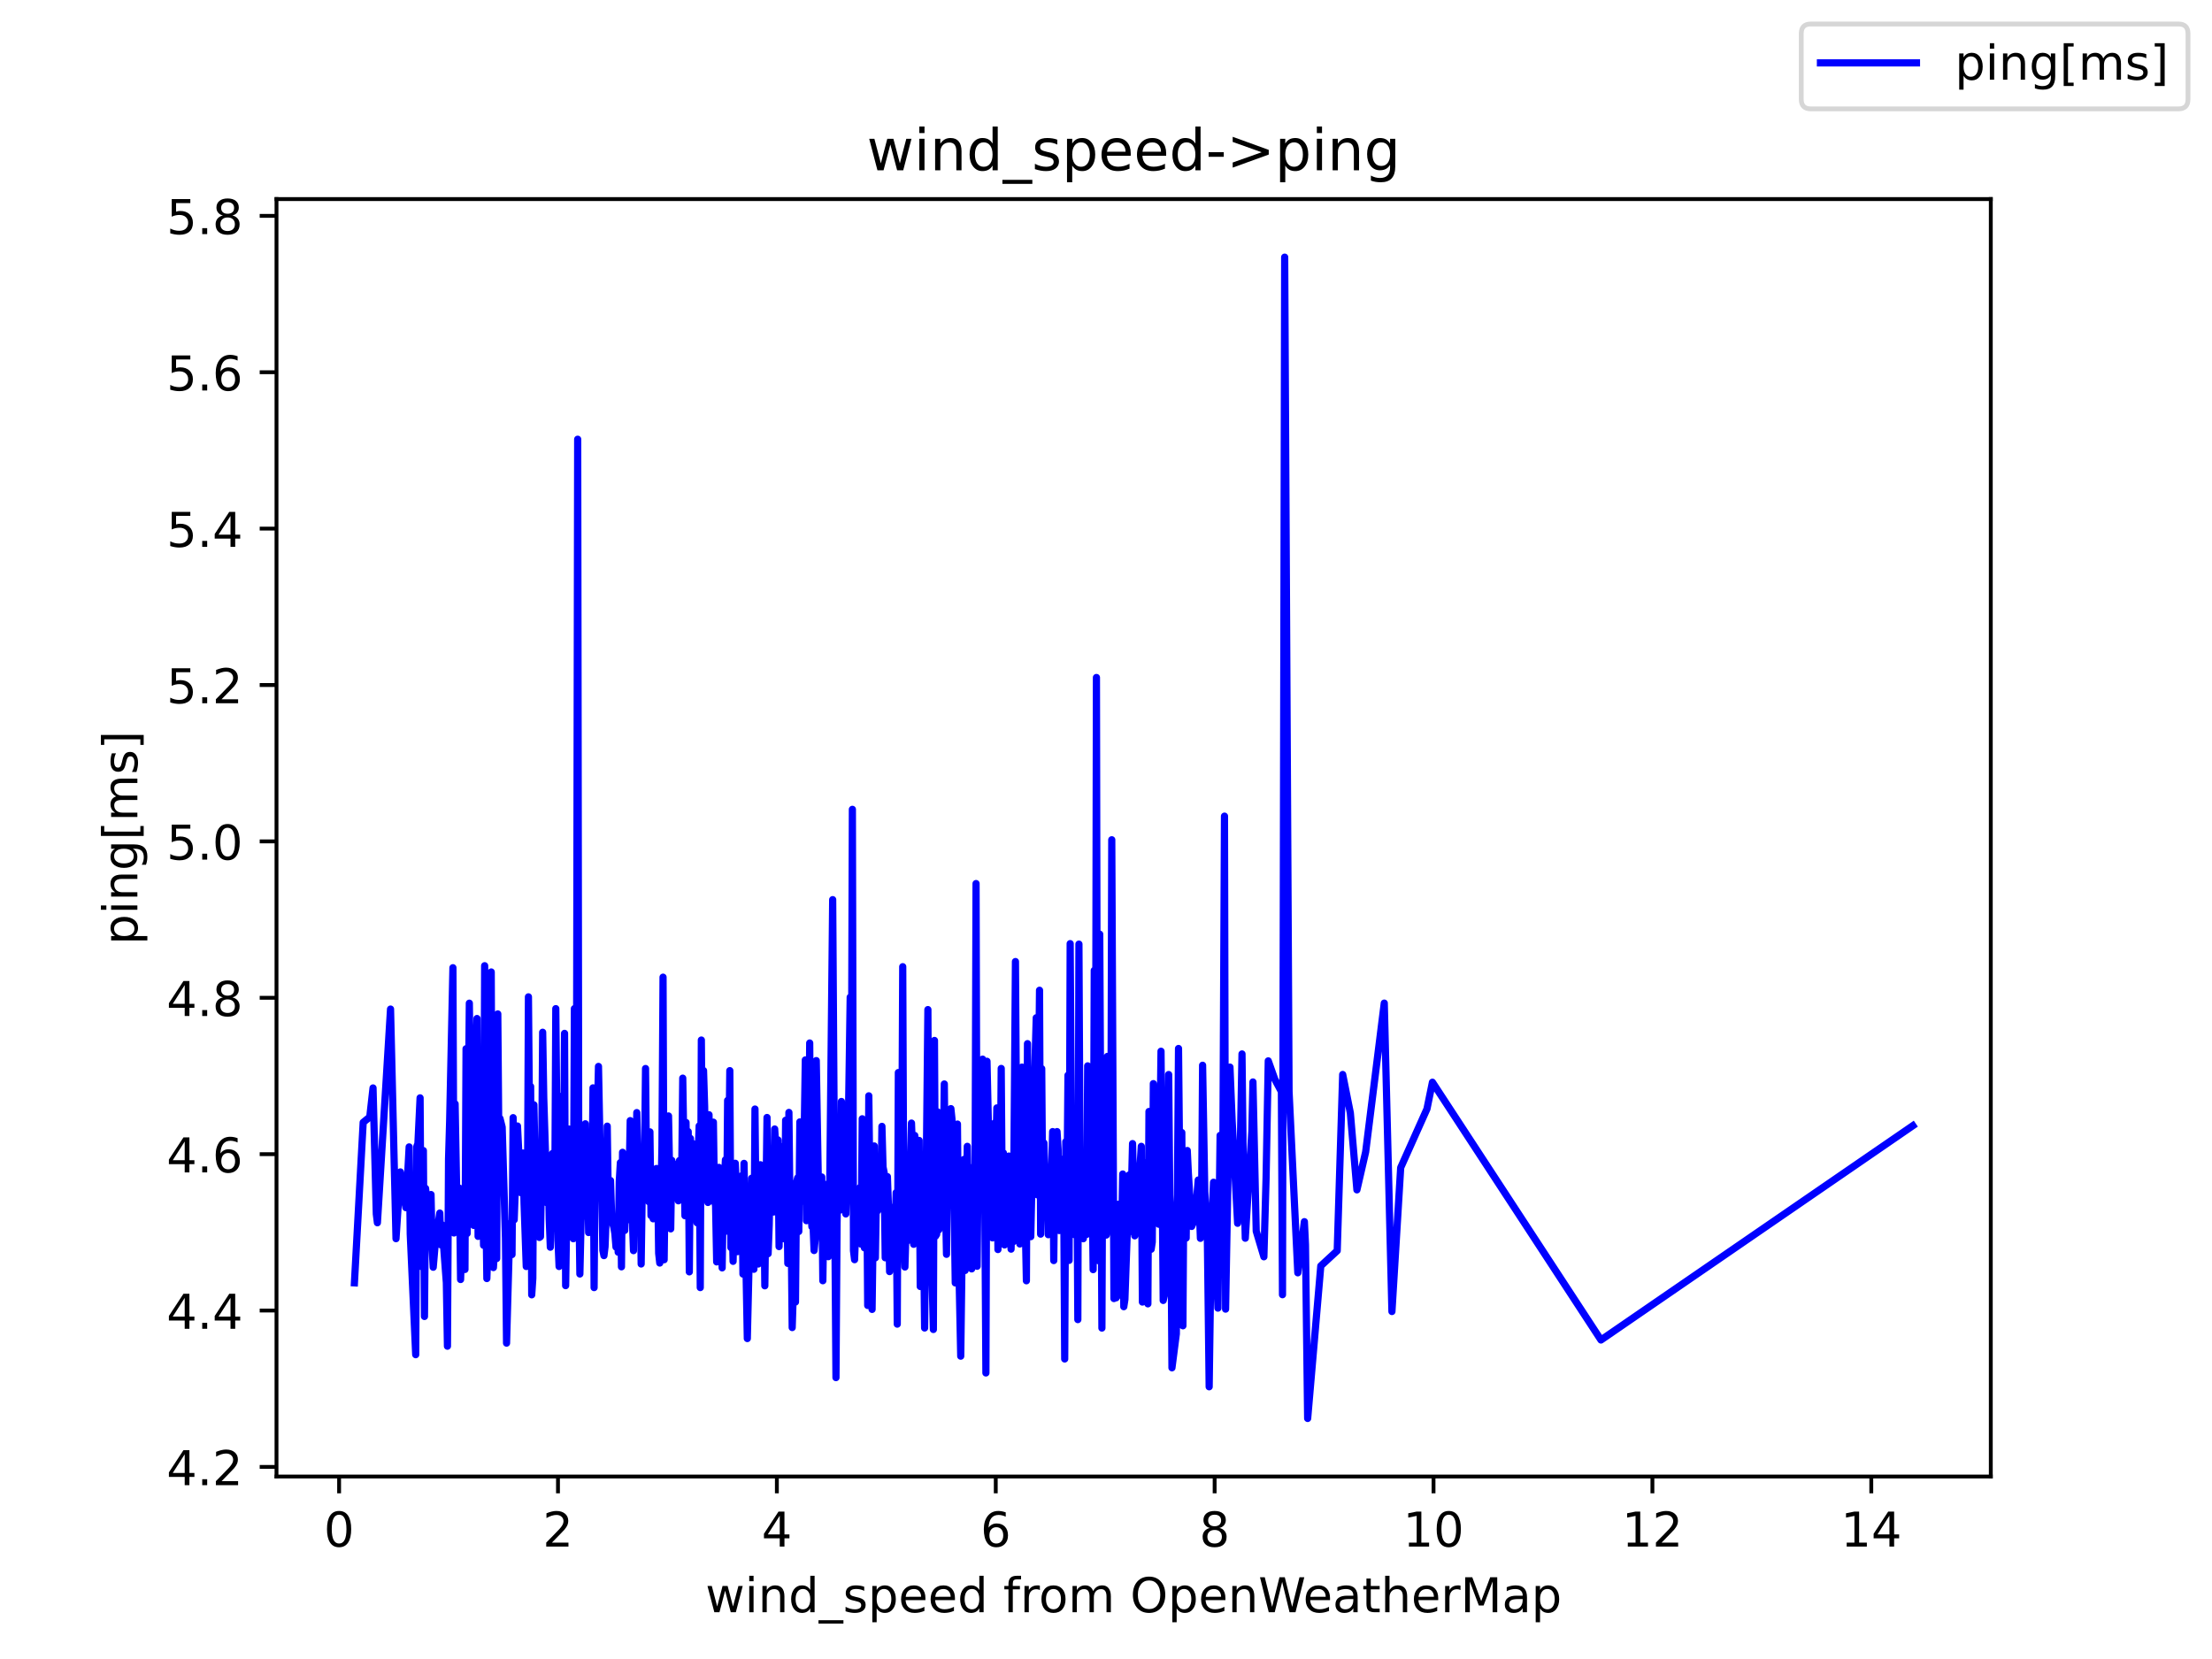 <?xml version="1.0" encoding="utf-8" standalone="no"?>
<!DOCTYPE svg PUBLIC "-//W3C//DTD SVG 1.1//EN"
  "http://www.w3.org/Graphics/SVG/1.1/DTD/svg11.dtd">
<!-- Created with matplotlib (https://matplotlib.org/) -->
<svg height="345.6pt" version="1.1" viewBox="0 0 460.8 345.6" width="460.8pt" xmlns="http://www.w3.org/2000/svg" xmlns:xlink="http://www.w3.org/1999/xlink">
 <defs>
  <style type="text/css">*{stroke-linecap:butt;stroke-linejoin:round;}</style>
 </defs>
 <g id="figure_1">
  <g id="patch_1">
   <path d="M 0 345.6 
L 460.8 345.6 
L 460.8 0 
L 0 0 
z
" style="fill:#ffffff;"/>
  </g>
  <g id="axes_1">
   <g id="patch_2">
    <path d="M 57.6 307.584 
L 414.72 307.584 
L 414.72 41.472 
L 57.6 41.472 
z
" style="fill:#ffffff;"/>
   </g>
   <g id="matplotlib.axis_1">
    <g id="xtick_1">
     <g id="line2d_1">
      <defs>
       <path d="M 0 0 
L 0 3.5 
" id="m0acc8772f1" style="stroke:#000000;stroke-width:0.8;"/>
      </defs>
      <g>
       <use style="stroke:#000000;stroke-width:0.8;" x="70.641" xlink:href="#m0acc8772f1" y="307.584"/>
      </g>
     </g>
     <g id="text_1">
      <!-- 0 -->
      <g transform="translate(67.46 322.182)scale(0.1 -0.1)">
       <defs>
        <path d="M 31.781 66.406 
Q 24.172 66.406 20.328 58.906 
Q 16.5 51.422 16.5 36.375 
Q 16.5 21.391 20.328 13.891 
Q 24.172 6.391 31.781 6.391 
Q 39.453 6.391 43.281 13.891 
Q 47.125 21.391 47.125 36.375 
Q 47.125 51.422 43.281 58.906 
Q 39.453 66.406 31.781 66.406 
z
M 31.781 74.219 
Q 44.047 74.219 50.516 64.516 
Q 56.984 54.828 56.984 36.375 
Q 56.984 17.969 50.516 8.266 
Q 44.047 -1.422 31.781 -1.422 
Q 19.531 -1.422 13.062 8.266 
Q 6.594 17.969 6.594 36.375 
Q 6.594 54.828 13.062 64.516 
Q 19.531 74.219 31.781 74.219 
z
" id="DejaVuSans-48"/>
       </defs>
       <use xlink:href="#DejaVuSans-48"/>
      </g>
     </g>
    </g>
    <g id="xtick_2">
     <g id="line2d_2">
      <g>
       <use style="stroke:#000000;stroke-width:0.8;" x="116.238" xlink:href="#m0acc8772f1" y="307.584"/>
      </g>
     </g>
     <g id="text_2">
      <!-- 2 -->
      <g transform="translate(113.057 322.182)scale(0.1 -0.1)">
       <defs>
        <path d="M 19.188 8.297 
L 53.609 8.297 
L 53.609 0 
L 7.328 0 
L 7.328 8.297 
Q 12.938 14.109 22.625 23.891 
Q 32.328 33.688 34.812 36.531 
Q 39.547 41.844 41.422 45.531 
Q 43.312 49.219 43.312 52.781 
Q 43.312 58.594 39.234 62.25 
Q 35.156 65.922 28.609 65.922 
Q 23.969 65.922 18.812 64.312 
Q 13.672 62.703 7.812 59.422 
L 7.812 69.391 
Q 13.766 71.781 18.938 73 
Q 24.125 74.219 28.422 74.219 
Q 39.75 74.219 46.484 68.547 
Q 53.219 62.891 53.219 53.422 
Q 53.219 48.922 51.531 44.891 
Q 49.859 40.875 45.406 35.406 
Q 44.188 33.984 37.641 27.219 
Q 31.109 20.453 19.188 8.297 
z
" id="DejaVuSans-50"/>
       </defs>
       <use xlink:href="#DejaVuSans-50"/>
      </g>
     </g>
    </g>
    <g id="xtick_3">
     <g id="line2d_3">
      <g>
       <use style="stroke:#000000;stroke-width:0.8;" x="161.836" xlink:href="#m0acc8772f1" y="307.584"/>
      </g>
     </g>
     <g id="text_3">
      <!-- 4 -->
      <g transform="translate(158.655 322.182)scale(0.1 -0.1)">
       <defs>
        <path d="M 37.797 64.312 
L 12.891 25.391 
L 37.797 25.391 
z
M 35.203 72.906 
L 47.609 72.906 
L 47.609 25.391 
L 58.016 25.391 
L 58.016 17.188 
L 47.609 17.188 
L 47.609 0 
L 37.797 0 
L 37.797 17.188 
L 4.891 17.188 
L 4.891 26.703 
z
" id="DejaVuSans-52"/>
       </defs>
       <use xlink:href="#DejaVuSans-52"/>
      </g>
     </g>
    </g>
    <g id="xtick_4">
     <g id="line2d_4">
      <g>
       <use style="stroke:#000000;stroke-width:0.8;" x="207.434" xlink:href="#m0acc8772f1" y="307.584"/>
      </g>
     </g>
     <g id="text_4">
      <!-- 6 -->
      <g transform="translate(204.252 322.182)scale(0.1 -0.1)">
       <defs>
        <path d="M 33.016 40.375 
Q 26.375 40.375 22.484 35.828 
Q 18.609 31.297 18.609 23.391 
Q 18.609 15.531 22.484 10.953 
Q 26.375 6.391 33.016 6.391 
Q 39.656 6.391 43.531 10.953 
Q 47.406 15.531 47.406 23.391 
Q 47.406 31.297 43.531 35.828 
Q 39.656 40.375 33.016 40.375 
z
M 52.594 71.297 
L 52.594 62.312 
Q 48.875 64.062 45.094 64.984 
Q 41.312 65.922 37.594 65.922 
Q 27.828 65.922 22.672 59.328 
Q 17.531 52.734 16.797 39.406 
Q 19.672 43.656 24.016 45.922 
Q 28.375 48.188 33.594 48.188 
Q 44.578 48.188 50.953 41.516 
Q 57.328 34.859 57.328 23.391 
Q 57.328 12.156 50.688 5.359 
Q 44.047 -1.422 33.016 -1.422 
Q 20.359 -1.422 13.672 8.266 
Q 6.984 17.969 6.984 36.375 
Q 6.984 53.656 15.188 63.938 
Q 23.391 74.219 37.203 74.219 
Q 40.922 74.219 44.703 73.484 
Q 48.484 72.75 52.594 71.297 
z
" id="DejaVuSans-54"/>
       </defs>
       <use xlink:href="#DejaVuSans-54"/>
      </g>
     </g>
    </g>
    <g id="xtick_5">
     <g id="line2d_5">
      <g>
       <use style="stroke:#000000;stroke-width:0.8;" x="253.031" xlink:href="#m0acc8772f1" y="307.584"/>
      </g>
     </g>
     <g id="text_5">
      <!-- 8 -->
      <g transform="translate(249.85 322.182)scale(0.1 -0.1)">
       <defs>
        <path d="M 31.781 34.625 
Q 24.75 34.625 20.719 30.859 
Q 16.703 27.094 16.703 20.516 
Q 16.703 13.922 20.719 10.156 
Q 24.75 6.391 31.781 6.391 
Q 38.812 6.391 42.859 10.172 
Q 46.922 13.969 46.922 20.516 
Q 46.922 27.094 42.891 30.859 
Q 38.875 34.625 31.781 34.625 
z
M 21.922 38.812 
Q 15.578 40.375 12.031 44.719 
Q 8.5 49.078 8.5 55.328 
Q 8.5 64.062 14.719 69.141 
Q 20.953 74.219 31.781 74.219 
Q 42.672 74.219 48.875 69.141 
Q 55.078 64.062 55.078 55.328 
Q 55.078 49.078 51.531 44.719 
Q 48 40.375 41.703 38.812 
Q 48.828 37.156 52.797 32.312 
Q 56.781 27.484 56.781 20.516 
Q 56.781 9.906 50.312 4.234 
Q 43.844 -1.422 31.781 -1.422 
Q 19.734 -1.422 13.25 4.234 
Q 6.781 9.906 6.781 20.516 
Q 6.781 27.484 10.781 32.312 
Q 14.797 37.156 21.922 38.812 
z
M 18.312 54.391 
Q 18.312 48.734 21.844 45.562 
Q 25.391 42.391 31.781 42.391 
Q 38.141 42.391 41.719 45.562 
Q 45.312 48.734 45.312 54.391 
Q 45.312 60.062 41.719 63.234 
Q 38.141 66.406 31.781 66.406 
Q 25.391 66.406 21.844 63.234 
Q 18.312 60.062 18.312 54.391 
z
" id="DejaVuSans-56"/>
       </defs>
       <use xlink:href="#DejaVuSans-56"/>
      </g>
     </g>
    </g>
    <g id="xtick_6">
     <g id="line2d_6">
      <g>
       <use style="stroke:#000000;stroke-width:0.8;" x="298.629" xlink:href="#m0acc8772f1" y="307.584"/>
      </g>
     </g>
     <g id="text_6">
      <!-- 10 -->
      <g transform="translate(292.266 322.182)scale(0.1 -0.1)">
       <defs>
        <path d="M 12.406 8.297 
L 28.516 8.297 
L 28.516 63.922 
L 10.984 60.406 
L 10.984 69.391 
L 28.422 72.906 
L 38.281 72.906 
L 38.281 8.297 
L 54.391 8.297 
L 54.391 0 
L 12.406 0 
z
" id="DejaVuSans-49"/>
       </defs>
       <use xlink:href="#DejaVuSans-49"/>
       <use x="63.623" xlink:href="#DejaVuSans-48"/>
      </g>
     </g>
    </g>
    <g id="xtick_7">
     <g id="line2d_7">
      <g>
       <use style="stroke:#000000;stroke-width:0.8;" x="344.226" xlink:href="#m0acc8772f1" y="307.584"/>
      </g>
     </g>
     <g id="text_7">
      <!-- 12 -->
      <g transform="translate(337.864 322.182)scale(0.1 -0.1)">
       <use xlink:href="#DejaVuSans-49"/>
       <use x="63.623" xlink:href="#DejaVuSans-50"/>
      </g>
     </g>
    </g>
    <g id="xtick_8">
     <g id="line2d_8">
      <g>
       <use style="stroke:#000000;stroke-width:0.8;" x="389.824" xlink:href="#m0acc8772f1" y="307.584"/>
      </g>
     </g>
     <g id="text_8">
      <!-- 14 -->
      <g transform="translate(383.461 322.182)scale(0.1 -0.1)">
       <use xlink:href="#DejaVuSans-49"/>
       <use x="63.623" xlink:href="#DejaVuSans-52"/>
      </g>
     </g>
    </g>
    <g id="text_9">
     <!-- wind_speed from OpenWeatherMap -->
     <g transform="translate(146.962 335.861)scale(0.1 -0.1)">
      <defs>
       <path d="M 4.203 54.688 
L 13.188 54.688 
L 24.422 12.016 
L 35.594 54.688 
L 46.188 54.688 
L 57.422 12.016 
L 68.609 54.688 
L 77.594 54.688 
L 63.281 0 
L 52.688 0 
L 40.922 44.828 
L 29.109 0 
L 18.5 0 
z
" id="DejaVuSans-119"/>
       <path d="M 9.422 54.688 
L 18.406 54.688 
L 18.406 0 
L 9.422 0 
z
M 9.422 75.984 
L 18.406 75.984 
L 18.406 64.594 
L 9.422 64.594 
z
" id="DejaVuSans-105"/>
       <path d="M 54.891 33.016 
L 54.891 0 
L 45.906 0 
L 45.906 32.719 
Q 45.906 40.484 42.875 44.328 
Q 39.844 48.188 33.797 48.188 
Q 26.516 48.188 22.312 43.547 
Q 18.109 38.922 18.109 30.906 
L 18.109 0 
L 9.078 0 
L 9.078 54.688 
L 18.109 54.688 
L 18.109 46.188 
Q 21.344 51.125 25.703 53.562 
Q 30.078 56 35.797 56 
Q 45.219 56 50.047 50.172 
Q 54.891 44.344 54.891 33.016 
z
" id="DejaVuSans-110"/>
       <path d="M 45.406 46.391 
L 45.406 75.984 
L 54.391 75.984 
L 54.391 0 
L 45.406 0 
L 45.406 8.203 
Q 42.578 3.328 38.25 0.953 
Q 33.938 -1.422 27.875 -1.422 
Q 17.969 -1.422 11.734 6.484 
Q 5.516 14.406 5.516 27.297 
Q 5.516 40.188 11.734 48.094 
Q 17.969 56 27.875 56 
Q 33.938 56 38.25 53.625 
Q 42.578 51.266 45.406 46.391 
z
M 14.797 27.297 
Q 14.797 17.391 18.875 11.75 
Q 22.953 6.109 30.078 6.109 
Q 37.203 6.109 41.297 11.75 
Q 45.406 17.391 45.406 27.297 
Q 45.406 37.203 41.297 42.844 
Q 37.203 48.484 30.078 48.484 
Q 22.953 48.484 18.875 42.844 
Q 14.797 37.203 14.797 27.297 
z
" id="DejaVuSans-100"/>
       <path d="M 50.984 -16.609 
L 50.984 -23.578 
L -0.984 -23.578 
L -0.984 -16.609 
z
" id="DejaVuSans-95"/>
       <path d="M 44.281 53.078 
L 44.281 44.578 
Q 40.484 46.531 36.375 47.5 
Q 32.281 48.484 27.875 48.484 
Q 21.188 48.484 17.844 46.438 
Q 14.5 44.391 14.5 40.281 
Q 14.5 37.156 16.891 35.375 
Q 19.281 33.594 26.516 31.984 
L 29.594 31.297 
Q 39.156 29.25 43.188 25.516 
Q 47.219 21.781 47.219 15.094 
Q 47.219 7.469 41.188 3.016 
Q 35.156 -1.422 24.609 -1.422 
Q 20.219 -1.422 15.453 -0.562 
Q 10.688 0.297 5.422 2 
L 5.422 11.281 
Q 10.406 8.688 15.234 7.391 
Q 20.062 6.109 24.812 6.109 
Q 31.156 6.109 34.562 8.281 
Q 37.984 10.453 37.984 14.406 
Q 37.984 18.062 35.516 20.016 
Q 33.062 21.969 24.703 23.781 
L 21.578 24.516 
Q 13.234 26.266 9.516 29.906 
Q 5.812 33.547 5.812 39.891 
Q 5.812 47.609 11.281 51.797 
Q 16.75 56 26.812 56 
Q 31.781 56 36.172 55.266 
Q 40.578 54.547 44.281 53.078 
z
" id="DejaVuSans-115"/>
       <path d="M 18.109 8.203 
L 18.109 -20.797 
L 9.078 -20.797 
L 9.078 54.688 
L 18.109 54.688 
L 18.109 46.391 
Q 20.953 51.266 25.266 53.625 
Q 29.594 56 35.594 56 
Q 45.562 56 51.781 48.094 
Q 58.016 40.188 58.016 27.297 
Q 58.016 14.406 51.781 6.484 
Q 45.562 -1.422 35.594 -1.422 
Q 29.594 -1.422 25.266 0.953 
Q 20.953 3.328 18.109 8.203 
z
M 48.688 27.297 
Q 48.688 37.203 44.609 42.844 
Q 40.531 48.484 33.406 48.484 
Q 26.266 48.484 22.188 42.844 
Q 18.109 37.203 18.109 27.297 
Q 18.109 17.391 22.188 11.75 
Q 26.266 6.109 33.406 6.109 
Q 40.531 6.109 44.609 11.75 
Q 48.688 17.391 48.688 27.297 
z
" id="DejaVuSans-112"/>
       <path d="M 56.203 29.594 
L 56.203 25.203 
L 14.891 25.203 
Q 15.484 15.922 20.484 11.062 
Q 25.484 6.203 34.422 6.203 
Q 39.594 6.203 44.453 7.469 
Q 49.312 8.734 54.109 11.281 
L 54.109 2.781 
Q 49.266 0.734 44.188 -0.344 
Q 39.109 -1.422 33.891 -1.422 
Q 20.797 -1.422 13.156 6.188 
Q 5.516 13.812 5.516 26.812 
Q 5.516 40.234 12.766 48.109 
Q 20.016 56 32.328 56 
Q 43.359 56 49.781 48.891 
Q 56.203 41.797 56.203 29.594 
z
M 47.219 32.234 
Q 47.125 39.594 43.094 43.984 
Q 39.062 48.391 32.422 48.391 
Q 24.906 48.391 20.391 44.141 
Q 15.875 39.891 15.188 32.172 
z
" id="DejaVuSans-101"/>
       <path id="DejaVuSans-32"/>
       <path d="M 37.109 75.984 
L 37.109 68.5 
L 28.516 68.5 
Q 23.688 68.5 21.797 66.547 
Q 19.922 64.594 19.922 59.516 
L 19.922 54.688 
L 34.719 54.688 
L 34.719 47.703 
L 19.922 47.703 
L 19.922 0 
L 10.891 0 
L 10.891 47.703 
L 2.297 47.703 
L 2.297 54.688 
L 10.891 54.688 
L 10.891 58.5 
Q 10.891 67.625 15.141 71.797 
Q 19.391 75.984 28.609 75.984 
z
" id="DejaVuSans-102"/>
       <path d="M 41.109 46.297 
Q 39.594 47.172 37.812 47.578 
Q 36.031 48 33.891 48 
Q 26.266 48 22.188 43.047 
Q 18.109 38.094 18.109 28.812 
L 18.109 0 
L 9.078 0 
L 9.078 54.688 
L 18.109 54.688 
L 18.109 46.188 
Q 20.953 51.172 25.484 53.578 
Q 30.031 56 36.531 56 
Q 37.453 56 38.578 55.875 
Q 39.703 55.766 41.062 55.516 
z
" id="DejaVuSans-114"/>
       <path d="M 30.609 48.391 
Q 23.391 48.391 19.188 42.75 
Q 14.984 37.109 14.984 27.297 
Q 14.984 17.484 19.156 11.844 
Q 23.344 6.203 30.609 6.203 
Q 37.797 6.203 41.984 11.859 
Q 46.188 17.531 46.188 27.297 
Q 46.188 37.016 41.984 42.703 
Q 37.797 48.391 30.609 48.391 
z
M 30.609 56 
Q 42.328 56 49.016 48.375 
Q 55.719 40.766 55.719 27.297 
Q 55.719 13.875 49.016 6.219 
Q 42.328 -1.422 30.609 -1.422 
Q 18.844 -1.422 12.172 6.219 
Q 5.516 13.875 5.516 27.297 
Q 5.516 40.766 12.172 48.375 
Q 18.844 56 30.609 56 
z
" id="DejaVuSans-111"/>
       <path d="M 52 44.188 
Q 55.375 50.25 60.062 53.125 
Q 64.75 56 71.094 56 
Q 79.641 56 84.281 50.016 
Q 88.922 44.047 88.922 33.016 
L 88.922 0 
L 79.891 0 
L 79.891 32.719 
Q 79.891 40.578 77.094 44.375 
Q 74.312 48.188 68.609 48.188 
Q 61.625 48.188 57.562 43.547 
Q 53.516 38.922 53.516 30.906 
L 53.516 0 
L 44.484 0 
L 44.484 32.719 
Q 44.484 40.625 41.703 44.406 
Q 38.922 48.188 33.109 48.188 
Q 26.219 48.188 22.156 43.531 
Q 18.109 38.875 18.109 30.906 
L 18.109 0 
L 9.078 0 
L 9.078 54.688 
L 18.109 54.688 
L 18.109 46.188 
Q 21.188 51.219 25.484 53.609 
Q 29.781 56 35.688 56 
Q 41.656 56 45.828 52.969 
Q 50 49.953 52 44.188 
z
" id="DejaVuSans-109"/>
       <path d="M 39.406 66.219 
Q 28.656 66.219 22.328 58.203 
Q 16.016 50.203 16.016 36.375 
Q 16.016 22.609 22.328 14.594 
Q 28.656 6.594 39.406 6.594 
Q 50.141 6.594 56.422 14.594 
Q 62.703 22.609 62.703 36.375 
Q 62.703 50.203 56.422 58.203 
Q 50.141 66.219 39.406 66.219 
z
M 39.406 74.219 
Q 54.734 74.219 63.906 63.938 
Q 73.094 53.656 73.094 36.375 
Q 73.094 19.141 63.906 8.859 
Q 54.734 -1.422 39.406 -1.422 
Q 24.031 -1.422 14.812 8.828 
Q 5.609 19.094 5.609 36.375 
Q 5.609 53.656 14.812 63.938 
Q 24.031 74.219 39.406 74.219 
z
" id="DejaVuSans-79"/>
       <path d="M 3.328 72.906 
L 13.281 72.906 
L 28.609 11.281 
L 43.891 72.906 
L 54.984 72.906 
L 70.312 11.281 
L 85.594 72.906 
L 95.609 72.906 
L 77.297 0 
L 64.891 0 
L 49.516 63.281 
L 33.984 0 
L 21.578 0 
z
" id="DejaVuSans-87"/>
       <path d="M 34.281 27.484 
Q 23.391 27.484 19.188 25 
Q 14.984 22.516 14.984 16.5 
Q 14.984 11.719 18.141 8.906 
Q 21.297 6.109 26.703 6.109 
Q 34.188 6.109 38.703 11.406 
Q 43.219 16.703 43.219 25.484 
L 43.219 27.484 
z
M 52.203 31.203 
L 52.203 0 
L 43.219 0 
L 43.219 8.297 
Q 40.141 3.328 35.547 0.953 
Q 30.953 -1.422 24.312 -1.422 
Q 15.922 -1.422 10.953 3.297 
Q 6 8.016 6 15.922 
Q 6 25.141 12.172 29.828 
Q 18.359 34.516 30.609 34.516 
L 43.219 34.516 
L 43.219 35.406 
Q 43.219 41.609 39.141 45 
Q 35.062 48.391 27.688 48.391 
Q 23 48.391 18.547 47.266 
Q 14.109 46.141 10.016 43.891 
L 10.016 52.203 
Q 14.938 54.109 19.578 55.047 
Q 24.219 56 28.609 56 
Q 40.484 56 46.344 49.844 
Q 52.203 43.703 52.203 31.203 
z
" id="DejaVuSans-97"/>
       <path d="M 18.312 70.219 
L 18.312 54.688 
L 36.812 54.688 
L 36.812 47.703 
L 18.312 47.703 
L 18.312 18.016 
Q 18.312 11.328 20.141 9.422 
Q 21.969 7.516 27.594 7.516 
L 36.812 7.516 
L 36.812 0 
L 27.594 0 
Q 17.188 0 13.234 3.875 
Q 9.281 7.766 9.281 18.016 
L 9.281 47.703 
L 2.688 47.703 
L 2.688 54.688 
L 9.281 54.688 
L 9.281 70.219 
z
" id="DejaVuSans-116"/>
       <path d="M 54.891 33.016 
L 54.891 0 
L 45.906 0 
L 45.906 32.719 
Q 45.906 40.484 42.875 44.328 
Q 39.844 48.188 33.797 48.188 
Q 26.516 48.188 22.312 43.547 
Q 18.109 38.922 18.109 30.906 
L 18.109 0 
L 9.078 0 
L 9.078 75.984 
L 18.109 75.984 
L 18.109 46.188 
Q 21.344 51.125 25.703 53.562 
Q 30.078 56 35.797 56 
Q 45.219 56 50.047 50.172 
Q 54.891 44.344 54.891 33.016 
z
" id="DejaVuSans-104"/>
       <path d="M 9.812 72.906 
L 24.516 72.906 
L 43.109 23.297 
L 61.812 72.906 
L 76.516 72.906 
L 76.516 0 
L 66.891 0 
L 66.891 64.016 
L 48.094 14.016 
L 38.188 14.016 
L 19.391 64.016 
L 19.391 0 
L 9.812 0 
z
" id="DejaVuSans-77"/>
      </defs>
      <use xlink:href="#DejaVuSans-119"/>
      <use x="81.787" xlink:href="#DejaVuSans-105"/>
      <use x="109.57" xlink:href="#DejaVuSans-110"/>
      <use x="172.949" xlink:href="#DejaVuSans-100"/>
      <use x="236.426" xlink:href="#DejaVuSans-95"/>
      <use x="286.426" xlink:href="#DejaVuSans-115"/>
      <use x="338.525" xlink:href="#DejaVuSans-112"/>
      <use x="402.002" xlink:href="#DejaVuSans-101"/>
      <use x="463.525" xlink:href="#DejaVuSans-101"/>
      <use x="525.049" xlink:href="#DejaVuSans-100"/>
      <use x="588.525" xlink:href="#DejaVuSans-32"/>
      <use x="620.312" xlink:href="#DejaVuSans-102"/>
      <use x="655.518" xlink:href="#DejaVuSans-114"/>
      <use x="694.381" xlink:href="#DejaVuSans-111"/>
      <use x="755.562" xlink:href="#DejaVuSans-109"/>
      <use x="852.975" xlink:href="#DejaVuSans-32"/>
      <use x="884.762" xlink:href="#DejaVuSans-79"/>
      <use x="963.473" xlink:href="#DejaVuSans-112"/>
      <use x="1026.949" xlink:href="#DejaVuSans-101"/>
      <use x="1088.473" xlink:href="#DejaVuSans-110"/>
      <use x="1151.852" xlink:href="#DejaVuSans-87"/>
      <use x="1244.854" xlink:href="#DejaVuSans-101"/>
      <use x="1306.377" xlink:href="#DejaVuSans-97"/>
      <use x="1367.656" xlink:href="#DejaVuSans-116"/>
      <use x="1406.865" xlink:href="#DejaVuSans-104"/>
      <use x="1470.244" xlink:href="#DejaVuSans-101"/>
      <use x="1531.768" xlink:href="#DejaVuSans-114"/>
      <use x="1572.881" xlink:href="#DejaVuSans-77"/>
      <use x="1659.16" xlink:href="#DejaVuSans-97"/>
      <use x="1720.439" xlink:href="#DejaVuSans-112"/>
     </g>
    </g>
   </g>
   <g id="matplotlib.axis_2">
    <g id="ytick_1">
     <g id="line2d_9">
      <defs>
       <path d="M 0 0 
L -3.5 0 
" id="m78194a45d6" style="stroke:#000000;stroke-width:0.8;"/>
      </defs>
      <g>
       <use style="stroke:#000000;stroke-width:0.8;" x="57.6" xlink:href="#m78194a45d6" y="305.587"/>
      </g>
     </g>
     <g id="text_10">
      <!-- 4.2 -->
      <g transform="translate(34.697 309.386)scale(0.1 -0.1)">
       <defs>
        <path d="M 10.688 12.406 
L 21 12.406 
L 21 0 
L 10.688 0 
z
" id="DejaVuSans-46"/>
       </defs>
       <use xlink:href="#DejaVuSans-52"/>
       <use x="63.623" xlink:href="#DejaVuSans-46"/>
       <use x="95.41" xlink:href="#DejaVuSans-50"/>
      </g>
     </g>
    </g>
    <g id="ytick_2">
     <g id="line2d_10">
      <g>
       <use style="stroke:#000000;stroke-width:0.8;" x="57.6" xlink:href="#m78194a45d6" y="273.01"/>
      </g>
     </g>
     <g id="text_11">
      <!-- 4.4 -->
      <g transform="translate(34.697 276.809)scale(0.1 -0.1)">
       <use xlink:href="#DejaVuSans-52"/>
       <use x="63.623" xlink:href="#DejaVuSans-46"/>
       <use x="95.41" xlink:href="#DejaVuSans-52"/>
      </g>
     </g>
    </g>
    <g id="ytick_3">
     <g id="line2d_11">
      <g>
       <use style="stroke:#000000;stroke-width:0.8;" x="57.6" xlink:href="#m78194a45d6" y="240.432"/>
      </g>
     </g>
     <g id="text_12">
      <!-- 4.6 -->
      <g transform="translate(34.697 244.231)scale(0.1 -0.1)">
       <use xlink:href="#DejaVuSans-52"/>
       <use x="63.623" xlink:href="#DejaVuSans-46"/>
       <use x="95.41" xlink:href="#DejaVuSans-54"/>
      </g>
     </g>
    </g>
    <g id="ytick_4">
     <g id="line2d_12">
      <g>
       <use style="stroke:#000000;stroke-width:0.8;" x="57.6" xlink:href="#m78194a45d6" y="207.855"/>
      </g>
     </g>
     <g id="text_13">
      <!-- 4.8 -->
      <g transform="translate(34.697 211.654)scale(0.1 -0.1)">
       <use xlink:href="#DejaVuSans-52"/>
       <use x="63.623" xlink:href="#DejaVuSans-46"/>
       <use x="95.41" xlink:href="#DejaVuSans-56"/>
      </g>
     </g>
    </g>
    <g id="ytick_5">
     <g id="line2d_13">
      <g>
       <use style="stroke:#000000;stroke-width:0.8;" x="57.6" xlink:href="#m78194a45d6" y="175.277"/>
      </g>
     </g>
     <g id="text_14">
      <!-- 5.0 -->
      <g transform="translate(34.697 179.077)scale(0.1 -0.1)">
       <defs>
        <path d="M 10.797 72.906 
L 49.516 72.906 
L 49.516 64.594 
L 19.828 64.594 
L 19.828 46.734 
Q 21.969 47.469 24.109 47.828 
Q 26.266 48.188 28.422 48.188 
Q 40.625 48.188 47.75 41.5 
Q 54.891 34.812 54.891 23.391 
Q 54.891 11.625 47.562 5.094 
Q 40.234 -1.422 26.906 -1.422 
Q 22.312 -1.422 17.547 -0.641 
Q 12.797 0.141 7.719 1.703 
L 7.719 11.625 
Q 12.109 9.234 16.797 8.062 
Q 21.484 6.891 26.703 6.891 
Q 35.156 6.891 40.078 11.328 
Q 45.016 15.766 45.016 23.391 
Q 45.016 31 40.078 35.438 
Q 35.156 39.891 26.703 39.891 
Q 22.75 39.891 18.812 39.016 
Q 14.891 38.141 10.797 36.281 
z
" id="DejaVuSans-53"/>
       </defs>
       <use xlink:href="#DejaVuSans-53"/>
       <use x="63.623" xlink:href="#DejaVuSans-46"/>
       <use x="95.41" xlink:href="#DejaVuSans-48"/>
      </g>
     </g>
    </g>
    <g id="ytick_6">
     <g id="line2d_14">
      <g>
       <use style="stroke:#000000;stroke-width:0.8;" x="57.6" xlink:href="#m78194a45d6" y="142.7"/>
      </g>
     </g>
     <g id="text_15">
      <!-- 5.2 -->
      <g transform="translate(34.697 146.499)scale(0.1 -0.1)">
       <use xlink:href="#DejaVuSans-53"/>
       <use x="63.623" xlink:href="#DejaVuSans-46"/>
       <use x="95.41" xlink:href="#DejaVuSans-50"/>
      </g>
     </g>
    </g>
    <g id="ytick_7">
     <g id="line2d_15">
      <g>
       <use style="stroke:#000000;stroke-width:0.8;" x="57.6" xlink:href="#m78194a45d6" y="110.122"/>
      </g>
     </g>
     <g id="text_16">
      <!-- 5.4 -->
      <g transform="translate(34.697 113.922)scale(0.1 -0.1)">
       <use xlink:href="#DejaVuSans-53"/>
       <use x="63.623" xlink:href="#DejaVuSans-46"/>
       <use x="95.41" xlink:href="#DejaVuSans-52"/>
      </g>
     </g>
    </g>
    <g id="ytick_8">
     <g id="line2d_16">
      <g>
       <use style="stroke:#000000;stroke-width:0.8;" x="57.6" xlink:href="#m78194a45d6" y="77.545"/>
      </g>
     </g>
     <g id="text_17">
      <!-- 5.6 -->
      <g transform="translate(34.697 81.344)scale(0.1 -0.1)">
       <use xlink:href="#DejaVuSans-53"/>
       <use x="63.623" xlink:href="#DejaVuSans-46"/>
       <use x="95.41" xlink:href="#DejaVuSans-54"/>
      </g>
     </g>
    </g>
    <g id="ytick_9">
     <g id="line2d_17">
      <g>
       <use style="stroke:#000000;stroke-width:0.8;" x="57.6" xlink:href="#m78194a45d6" y="44.968"/>
      </g>
     </g>
     <g id="text_18">
      <!-- 5.8 -->
      <g transform="translate(34.697 48.767)scale(0.1 -0.1)">
       <use xlink:href="#DejaVuSans-53"/>
       <use x="63.623" xlink:href="#DejaVuSans-46"/>
       <use x="95.41" xlink:href="#DejaVuSans-56"/>
      </g>
     </g>
    </g>
    <g id="text_19">
     <!-- ping[ms] -->
     <g transform="translate(28.617 196.811)rotate(-90)scale(0.1 -0.1)">
      <defs>
       <path d="M 45.406 27.984 
Q 45.406 37.75 41.375 43.109 
Q 37.359 48.484 30.078 48.484 
Q 22.859 48.484 18.828 43.109 
Q 14.797 37.75 14.797 27.984 
Q 14.797 18.266 18.828 12.891 
Q 22.859 7.516 30.078 7.516 
Q 37.359 7.516 41.375 12.891 
Q 45.406 18.266 45.406 27.984 
z
M 54.391 6.781 
Q 54.391 -7.172 48.188 -13.984 
Q 42 -20.797 29.203 -20.797 
Q 24.469 -20.797 20.266 -20.094 
Q 16.062 -19.391 12.109 -17.922 
L 12.109 -9.188 
Q 16.062 -11.328 19.922 -12.344 
Q 23.781 -13.375 27.781 -13.375 
Q 36.625 -13.375 41.016 -8.766 
Q 45.406 -4.156 45.406 5.172 
L 45.406 9.625 
Q 42.625 4.781 38.281 2.391 
Q 33.938 0 27.875 0 
Q 17.828 0 11.672 7.656 
Q 5.516 15.328 5.516 27.984 
Q 5.516 40.672 11.672 48.328 
Q 17.828 56 27.875 56 
Q 33.938 56 38.281 53.609 
Q 42.625 51.219 45.406 46.391 
L 45.406 54.688 
L 54.391 54.688 
z
" id="DejaVuSans-103"/>
       <path d="M 8.594 75.984 
L 29.297 75.984 
L 29.297 69 
L 17.578 69 
L 17.578 -6.203 
L 29.297 -6.203 
L 29.297 -13.188 
L 8.594 -13.188 
z
" id="DejaVuSans-91"/>
       <path d="M 30.422 75.984 
L 30.422 -13.188 
L 9.719 -13.188 
L 9.719 -6.203 
L 21.391 -6.203 
L 21.391 69 
L 9.719 69 
L 9.719 75.984 
z
" id="DejaVuSans-93"/>
      </defs>
      <use xlink:href="#DejaVuSans-112"/>
      <use x="63.477" xlink:href="#DejaVuSans-105"/>
      <use x="91.26" xlink:href="#DejaVuSans-110"/>
      <use x="154.639" xlink:href="#DejaVuSans-103"/>
      <use x="218.115" xlink:href="#DejaVuSans-91"/>
      <use x="257.129" xlink:href="#DejaVuSans-109"/>
      <use x="354.541" xlink:href="#DejaVuSans-115"/>
      <use x="406.641" xlink:href="#DejaVuSans-93"/>
     </g>
    </g>
   </g>
   <g id="line2d_18">
    <path clip-path="url(#p1c17d60761)" d="M 73.833 267.241 
L 75.657 233.813 
L 77.025 232.695 
L 77.709 226.641 
L 78.392 252.893 
L 78.62 254.725 
L 81.356 210.209 
L 82.496 258.042 
L 83.408 244.134 
L 84.548 251.581 
L 85.232 238.92 
L 85.46 257.087 
L 86.6 282.204 
L 86.828 238.803 
L 87.056 238.241 
L 87.512 228.704 
L 87.74 263.829 
L 88.196 239.686 
L 88.424 274.245 
L 88.652 247.558 
L 89.564 255.988 
L 89.792 248.844 
L 90.02 259.897 
L 90.248 263.992 
L 90.704 258.662 
L 91.616 252.703 
L 91.844 259.322 
L 92.072 255.13 
L 92.984 267.227 
L 93.212 280.435 
L 93.44 241.437 
L 93.668 233.577 
L 94.352 201.593 
L 94.58 256.851 
L 94.808 229.953 
L 95.264 255.146 
L 95.72 247.518 
L 95.948 266.548 
L 96.176 259.59 
L 96.632 252.822 
L 96.859 264.458 
L 97.087 218.47 
L 97.315 256.954 
L 97.771 208.982 
L 98.227 246.079 
L 98.683 255.276 
L 98.911 228.633 
L 99.367 212.177 
L 99.595 257.56 
L 99.823 239.36 
L 100.051 252.803 
L 100.279 236.783 
L 100.735 259.422 
L 100.963 201.176 
L 101.191 249.119 
L 101.419 266.345 
L 101.647 259.884 
L 102.331 202.479 
L 102.559 257.128 
L 102.787 264.058 
L 103.015 260.087 
L 103.471 262.178 
L 103.699 211.221 
L 103.927 239.007 
L 104.155 232.996 
L 104.611 234.802 
L 105.295 257.931 
L 105.523 279.797 
L 106.207 255.32 
L 106.435 254.766 
L 106.663 261.349 
L 106.891 232.827 
L 107.119 254.088 
L 107.803 234.568 
L 108.487 248.452 
L 108.943 240.194 
L 109.171 250.667 
L 109.627 263.834 
L 109.855 254.559 
L 110.083 207.662 
L 110.311 233.591 
L 110.539 226.329 
L 110.767 269.736 
L 110.995 266.312 
L 111.223 230.151 
L 111.451 241.276 
L 111.907 238.622 
L 112.135 256.774 
L 112.363 257.785 
L 112.591 257.621 
L 112.819 244.518 
L 113.047 215.038 
L 113.275 228.674 
L 113.959 250.585 
L 114.187 240.952 
L 114.415 253.971 
L 114.643 259.816 
L 115.099 240.282 
L 115.326 242.998 
L 115.554 252.849 
L 115.782 210.116 
L 116.238 258.261 
L 116.466 263.834 
L 116.694 228.407 
L 117.15 259.971 
L 117.378 248.5 
L 117.606 215.27 
L 117.834 267.824 
L 118.062 253.067 
L 118.29 249.771 
L 118.518 235.199 
L 118.974 245.205 
L 119.202 246.8 
L 119.43 258.049 
L 119.658 210.108 
L 119.886 249.662 
L 120.114 219.583 
L 120.342 91.499 
L 120.57 248.784 
L 120.798 265.396 
L 121.254 245.767 
L 121.482 251.678 
L 121.71 250.606 
L 121.938 234.103 
L 122.166 253.393 
L 122.394 243.667 
L 122.622 256.765 
L 122.85 237.297 
L 123.306 250.576 
L 123.534 226.619 
L 123.762 268.23 
L 123.99 240.583 
L 124.218 242.93 
L 124.674 222.153 
L 125.13 245.544 
L 125.358 246.855 
L 125.586 260.474 
L 125.814 261.571 
L 126.042 259.712 
L 126.27 253.868 
L 126.498 234.598 
L 126.726 250.559 
L 126.954 252.857 
L 127.182 245.931 
L 127.41 253.175 
L 127.638 254.878 
L 127.866 255.667 
L 128.094 257.031 
L 128.322 259.789 
L 128.55 254.199 
L 128.778 260.856 
L 129.006 246.054 
L 129.234 242.194 
L 129.462 263.902 
L 129.69 240.043 
L 129.918 254.993 
L 130.146 256.323 
L 130.374 245.529 
L 130.602 254.168 
L 130.83 244.545 
L 131.058 245.441 
L 131.286 233.444 
L 131.742 254.413 
L 131.97 260.532 
L 132.198 237.926 
L 132.426 249.679 
L 132.654 231.774 
L 133.11 251.687 
L 133.338 241.886 
L 133.566 263.314 
L 133.794 247.614 
L 134.021 246.849 
L 134.249 243.215 
L 134.477 222.591 
L 134.705 246.248 
L 134.933 236.673 
L 135.161 250.338 
L 135.389 235.786 
L 135.617 253.241 
L 135.845 248.29 
L 136.073 253.902 
L 136.301 249.005 
L 136.529 251.02 
L 136.757 243.416 
L 136.985 244.415 
L 137.213 261.09 
L 137.441 263.114 
L 137.897 238.681 
L 138.125 203.565 
L 138.353 262.427 
L 138.581 244.768 
L 138.809 254.514 
L 139.037 238.754 
L 139.265 232.474 
L 139.721 255.997 
L 139.949 241.721 
L 140.177 244.949 
L 140.405 242.975 
L 140.633 249.076 
L 140.861 248.59 
L 141.089 242.479 
L 141.317 250.152 
L 141.545 241.764 
L 142.001 245.295 
L 142.229 224.598 
L 142.685 253.258 
L 142.913 233.825 
L 143.141 248.154 
L 143.369 235.733 
L 143.597 264.951 
L 143.825 237.16 
L 144.053 246.744 
L 144.281 238.187 
L 144.509 247.818 
L 144.737 249.298 
L 144.965 249.73 
L 145.193 254.719 
L 145.421 241.05 
L 145.649 234.541 
L 145.877 268.226 
L 146.105 216.657 
L 146.333 246.378 
L 146.561 223.021 
L 146.789 230.473 
L 147.017 249.897 
L 147.245 244.773 
L 147.473 250.499 
L 147.701 232.22 
L 147.929 250.205 
L 148.157 234.798 
L 148.385 238.091 
L 148.613 233.769 
L 148.841 249.852 
L 149.069 251.143 
L 149.297 262.876 
L 149.753 243.184 
L 149.981 260.544 
L 150.209 251.415 
L 150.437 264.121 
L 150.665 249.925 
L 151.121 241.607 
L 151.349 256.469 
L 151.577 229.237 
L 151.805 242.811 
L 152.033 223.03 
L 152.261 259.889 
L 152.488 253.207 
L 152.716 262.763 
L 153.172 242.331 
L 153.4 247.404 
L 153.628 260.742 
L 154.084 250.279 
L 154.312 252.615 
L 154.54 244.914 
L 154.768 265.411 
L 154.996 242.352 
L 155.68 278.844 
L 156.136 259.339 
L 156.364 258.92 
L 156.592 245.444 
L 156.82 247.352 
L 157.048 264.412 
L 157.276 231.031 
L 157.504 253.987 
L 157.732 256.391 
L 157.96 263.318 
L 158.188 248.557 
L 158.416 242.631 
L 158.644 254.968 
L 158.872 257.966 
L 159.1 247.345 
L 159.328 267.858 
L 159.784 232.793 
L 160.012 261.169 
L 160.24 255.176 
L 160.468 243.594 
L 160.924 246.265 
L 161.152 252.486 
L 161.38 235.19 
L 161.836 242.54 
L 162.064 237.463 
L 162.292 259.688 
L 162.52 246.775 
L 162.748 249.55 
L 162.976 238.852 
L 163.204 258.038 
L 163.432 258.077 
L 163.66 233.37 
L 163.888 245.038 
L 164.116 263.189 
L 164.344 231.738 
L 164.572 252.16 
L 164.8 254.909 
L 165.028 276.555 
L 165.484 261.946 
L 165.712 271.231 
L 165.94 246.278 
L 166.168 245.364 
L 166.396 256.543 
L 166.624 233.713 
L 167.308 250.245 
L 167.764 220.804 
L 167.992 254.291 
L 168.448 242.509 
L 168.676 217.275 
L 168.904 251.447 
L 169.132 255.547 
L 169.36 254.923 
L 169.588 260.506 
L 169.816 258.187 
L 170.044 220.942 
L 170.5 247.708 
L 170.956 253.911 
L 171.183 245.185 
L 171.411 266.8 
L 171.639 251.592 
L 171.867 257.831 
L 172.095 246.736 
L 172.323 257.409 
L 172.551 261.791 
L 172.779 253.93 
L 173.463 187.412 
L 173.919 256.001 
L 174.147 286.98 
L 174.375 254.782 
L 174.603 242.007 
L 175.059 252.069 
L 175.287 229.458 
L 175.515 245.531 
L 175.743 245.089 
L 176.199 252.885 
L 176.655 238.904 
L 177.111 207.729 
L 177.339 236.74 
L 177.567 168.599 
L 177.795 260.524 
L 178.023 262.415 
L 178.251 256.241 
L 178.479 257.03 
L 178.707 250.627 
L 179.163 247.359 
L 179.391 259.185 
L 179.619 233.058 
L 179.847 242.751 
L 180.075 259.953 
L 180.531 242.406 
L 180.759 271.951 
L 180.987 228.279 
L 181.215 246.863 
L 181.443 247.199 
L 181.671 272.773 
L 182.127 238.722 
L 182.355 262.033 
L 182.583 248.33 
L 182.811 252.252 
L 183.039 245.111 
L 183.267 245.95 
L 183.495 250.678 
L 183.723 234.642 
L 183.951 243.111 
L 184.179 244.217 
L 184.407 262.017 
L 184.863 245.112 
L 185.091 251.692 
L 185.319 264.901 
L 186.003 253.039 
L 186.231 251.42 
L 186.459 255.635 
L 186.687 248.441 
L 186.915 275.84 
L 187.143 223.429 
L 187.371 244.965 
L 187.599 245.404 
L 187.827 246.581 
L 188.055 201.378 
L 188.283 257.576 
L 188.511 263.942 
L 188.739 256.232 
L 189.195 258.403 
L 189.878 233.957 
L 190.106 240.047 
L 190.334 259.212 
L 190.562 236.538 
L 191.018 241.057 
L 191.246 237.841 
L 191.474 237.575 
L 191.702 268.002 
L 192.158 243.956 
L 192.386 256.02 
L 192.614 276.647 
L 193.298 210.314 
L 193.526 265.002 
L 193.754 249.537 
L 194.438 276.956 
L 194.666 216.743 
L 194.894 257.51 
L 195.122 257.123 
L 195.35 231.636 
L 195.578 256.205 
L 196.034 250.397 
L 196.262 234.79 
L 196.49 243.429 
L 196.718 225.81 
L 196.946 249.909 
L 197.174 261.297 
L 197.402 237.233 
L 197.63 250.23 
L 197.858 233.672 
L 198.086 230.945 
L 198.314 233.116 
L 198.77 251.916 
L 198.998 267.254 
L 199.226 261.879 
L 199.454 234.163 
L 199.682 260.584 
L 200.138 282.515 
L 200.594 248.029 
L 200.822 241.518 
L 201.05 264.662 
L 201.506 238.803 
L 201.734 251.305 
L 201.962 256.669 
L 202.19 243.233 
L 202.418 264.336 
L 203.102 253.288 
L 203.33 184.061 
L 203.558 263.786 
L 203.786 240.296 
L 204.014 240.343 
L 204.47 242.647 
L 204.698 220.641 
L 204.926 245.67 
L 205.154 250.595 
L 205.382 286.013 
L 205.61 221.081 
L 206.066 241.75 
L 206.522 254.617 
L 206.75 257.873 
L 206.978 237.85 
L 207.206 233.945 
L 207.434 241.537 
L 207.662 230.797 
L 207.89 260.304 
L 208.345 250.014 
L 208.573 222.575 
L 208.801 252.777 
L 209.029 240.173 
L 209.257 259.343 
L 209.485 249.092 
L 209.941 248.699 
L 210.169 240.832 
L 210.397 255.947 
L 210.625 260.219 
L 210.853 249.795 
L 211.081 258.676 
L 211.537 200.308 
L 211.765 234.347 
L 211.993 232.653 
L 212.221 251.298 
L 212.449 259.141 
L 212.677 250.023 
L 212.905 222.297 
L 213.589 255.426 
L 213.817 266.811 
L 214.045 217.411 
L 214.273 248.949 
L 214.501 241.234 
L 214.729 257.617 
L 215.185 236.623 
L 215.869 212.022 
L 216.097 248.908 
L 216.553 206.287 
L 216.781 257.095 
L 217.009 222.623 
L 217.237 252.8 
L 217.465 238.097 
L 217.921 252.592 
L 218.149 248.224 
L 218.377 257.21 
L 218.605 250.609 
L 218.833 252.639 
L 219.289 235.733 
L 219.517 262.6 
L 219.745 241.689 
L 220.201 235.73 
L 220.429 239.482 
L 220.657 256.341 
L 221.341 241.5 
L 221.569 245.604 
L 221.797 283.098 
L 222.025 237.826 
L 222.253 249.696 
L 222.481 223.998 
L 222.709 262.567 
L 222.937 196.575 
L 223.165 230.659 
L 223.621 238.157 
L 223.849 257.21 
L 224.305 236.116 
L 224.533 274.898 
L 224.761 196.677 
L 224.989 242.886 
L 225.217 241.355 
L 225.673 258.047 
L 225.901 243.877 
L 226.357 257.162 
L 226.585 222.038 
L 226.813 250.015 
L 227.268 236.197 
L 227.496 247.017 
L 227.724 264.49 
L 227.952 202.154 
L 228.18 257.006 
L 228.408 141.132 
L 228.636 259.418 
L 228.864 262.632 
L 229.092 194.602 
L 229.548 276.661 
L 229.776 222.73 
L 230.46 257.286 
L 230.688 220.071 
L 230.916 256.544 
L 231.144 250.002 
L 231.372 253.007 
L 231.6 174.937 
L 232.056 270.512 
L 232.284 262.705 
L 232.512 270.359 
L 232.968 250.868 
L 233.424 269.806 
L 233.88 244.569 
L 234.108 272.209 
L 234.336 270.714 
L 235.248 244.749 
L 235.476 256.551 
L 235.932 238.233 
L 236.388 257.449 
L 236.616 256.544 
L 237.756 238.803 
L 237.984 271.241 
L 238.212 245.916 
L 238.668 242.201 
L 238.896 246.825 
L 239.124 271.613 
L 239.352 231.541 
L 239.58 238.241 
L 239.808 260.245 
L 240.036 258.73 
L 240.264 225.74 
L 241.404 255.038 
L 241.86 218.99 
L 242.316 270.906 
L 243 267.842 
L 243.456 223.843 
L 243.684 248.929 
L 243.912 253.568 
L 244.14 284.938 
L 245.052 277.869 
L 245.507 218.419 
L 245.735 241.817 
L 246.191 235.926 
L 246.419 276.186 
L 246.647 242.943 
L 247.103 257.911 
L 247.331 239.672 
L 247.559 244.417 
L 248.243 255.489 
L 248.927 253.943 
L 249.611 245.822 
L 250.067 257.97 
L 250.295 253.037 
L 250.523 221.912 
L 250.979 248.264 
L 251.207 252.812 
L 251.435 251.232 
L 251.891 288.891 
L 252.347 256.178 
L 252.803 246.282 
L 253.715 272.508 
L 254.171 236.523 
L 254.627 264.715 
L 255.083 170.018 
L 255.311 272.716 
L 256.223 222.297 
L 256.679 233.482 
L 257.819 254.834 
L 258.275 244.559 
L 258.731 219.555 
L 258.959 239.672 
L 259.415 257.943 
L 260.783 235.641 
L 261.011 225.394 
L 261.695 256.465 
L 263.291 261.811 
L 263.747 245.441 
L 264.202 221 
L 265.57 224.844 
L 266.938 227.401 
L 267.166 269.711 
L 267.622 53.568 
L 268.534 227.382 
L 270.358 265.15 
L 271.726 254.495 
L 271.954 259.278 
L 272.41 295.488 
L 275.146 263.713 
L 278.566 260.549 
L 279.706 223.836 
L 281.302 231.853 
L 282.669 247.871 
L 284.493 239.954 
L 288.369 208.968 
L 289.965 273.213 
L 291.789 243.242 
L 297.261 231.012 
L 298.401 225.447 
L 333.511 279.145 
L 398.487 234.5 
L 398.487 234.5 
" style="fill:none;stroke:#0000ff;stroke-linecap:square;stroke-width:1.5;"/>
   </g>
   <g id="patch_3">
    <path d="M 57.6 307.584 
L 57.6 41.472 
" style="fill:none;stroke:#000000;stroke-linecap:square;stroke-linejoin:miter;stroke-width:0.8;"/>
   </g>
   <g id="patch_4">
    <path d="M 414.72 307.584 
L 414.72 41.472 
" style="fill:none;stroke:#000000;stroke-linecap:square;stroke-linejoin:miter;stroke-width:0.8;"/>
   </g>
   <g id="patch_5">
    <path d="M 57.6 307.584 
L 414.72 307.584 
" style="fill:none;stroke:#000000;stroke-linecap:square;stroke-linejoin:miter;stroke-width:0.8;"/>
   </g>
   <g id="patch_6">
    <path d="M 57.6 41.472 
L 414.72 41.472 
" style="fill:none;stroke:#000000;stroke-linecap:square;stroke-linejoin:miter;stroke-width:0.8;"/>
   </g>
   <g id="text_20">
    <!-- wind_speed-&gt;ping -->
    <g transform="translate(180.567 35.472)scale(0.12 -0.12)">
     <defs>
      <path d="M 4.891 31.391 
L 31.203 31.391 
L 31.203 23.391 
L 4.891 23.391 
z
" id="DejaVuSans-45"/>
      <path d="M 10.594 49.219 
L 10.594 58.109 
L 73.188 35.406 
L 73.188 27.297 
L 10.594 4.594 
L 10.594 13.484 
L 60.891 31.297 
z
" id="DejaVuSans-62"/>
     </defs>
     <use xlink:href="#DejaVuSans-119"/>
     <use x="81.787" xlink:href="#DejaVuSans-105"/>
     <use x="109.57" xlink:href="#DejaVuSans-110"/>
     <use x="172.949" xlink:href="#DejaVuSans-100"/>
     <use x="236.426" xlink:href="#DejaVuSans-95"/>
     <use x="286.426" xlink:href="#DejaVuSans-115"/>
     <use x="338.525" xlink:href="#DejaVuSans-112"/>
     <use x="402.002" xlink:href="#DejaVuSans-101"/>
     <use x="463.525" xlink:href="#DejaVuSans-101"/>
     <use x="525.049" xlink:href="#DejaVuSans-100"/>
     <use x="588.525" xlink:href="#DejaVuSans-45"/>
     <use x="624.609" xlink:href="#DejaVuSans-62"/>
     <use x="708.398" xlink:href="#DejaVuSans-112"/>
     <use x="771.875" xlink:href="#DejaVuSans-105"/>
     <use x="799.658" xlink:href="#DejaVuSans-110"/>
     <use x="863.037" xlink:href="#DejaVuSans-103"/>
    </g>
   </g>
  </g>
  <g id="legend_1">
   <g id="patch_7">
    <path d="M 377.234 22.678 
L 453.8 22.678 
Q 455.8 22.678 455.8 20.678 
L 455.8 7 
Q 455.8 5 453.8 5 
L 377.234 5 
Q 375.234 5 375.234 7 
L 375.234 20.678 
Q 375.234 22.678 377.234 22.678 
z
" style="fill:#ffffff;opacity:0.8;stroke:#cccccc;stroke-linejoin:miter;"/>
   </g>
   <g id="line2d_19">
    <path d="M 379.234 13.098 
L 399.234 13.098 
" style="fill:none;stroke:#0000ff;stroke-linecap:square;stroke-width:1.5;"/>
   </g>
   <g id="line2d_20"/>
   <g id="text_21">
    <!-- ping[ms] -->
    <g transform="translate(407.234 16.598)scale(0.1 -0.1)">
     <use xlink:href="#DejaVuSans-112"/>
     <use x="63.477" xlink:href="#DejaVuSans-105"/>
     <use x="91.26" xlink:href="#DejaVuSans-110"/>
     <use x="154.639" xlink:href="#DejaVuSans-103"/>
     <use x="218.115" xlink:href="#DejaVuSans-91"/>
     <use x="257.129" xlink:href="#DejaVuSans-109"/>
     <use x="354.541" xlink:href="#DejaVuSans-115"/>
     <use x="406.641" xlink:href="#DejaVuSans-93"/>
    </g>
   </g>
  </g>
 </g>
 <defs>
  <clipPath id="p1c17d60761">
   <rect height="266.112" width="357.12" x="57.6" y="41.472"/>
  </clipPath>
 </defs>
</svg>
